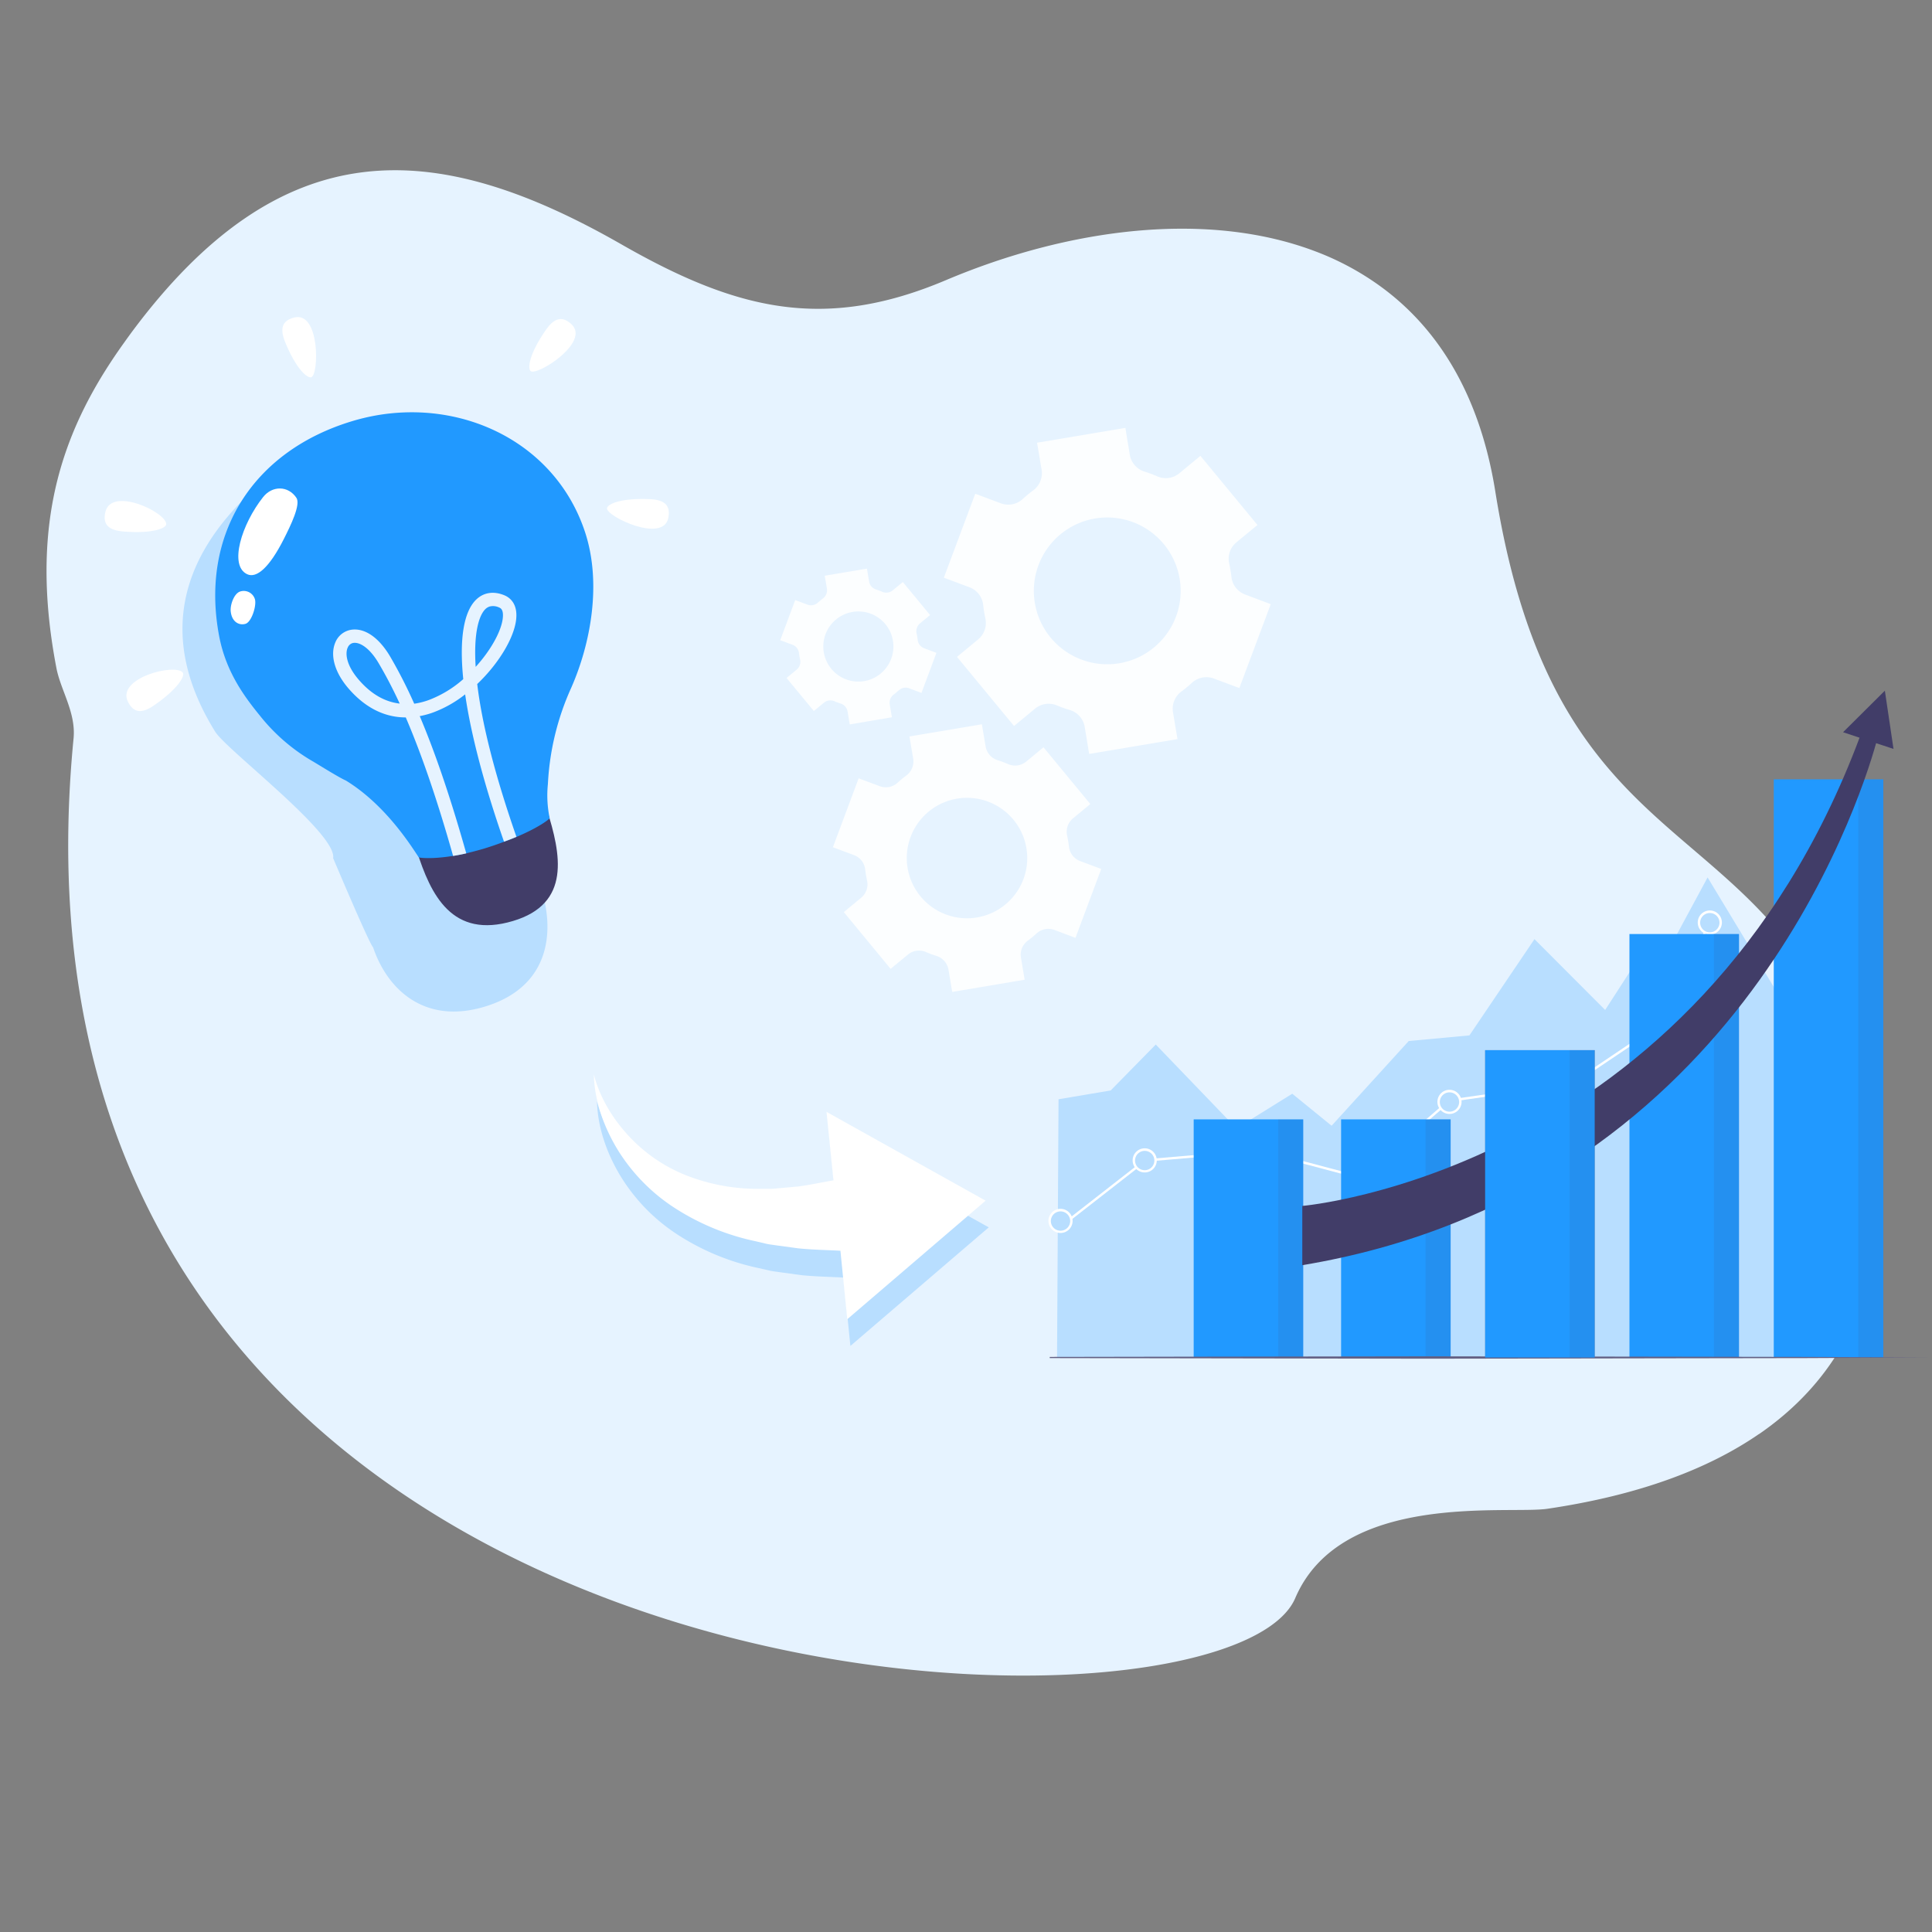 <svg id="Layer_1" data-name="Layer 1" xmlns="http://www.w3.org/2000/svg" viewBox="0 0 800 800"><rect x="0" y="0" width="800" height="800" fill="#808080" stroke="none"/><defs><style>.cls-1{fill:#e6f3ff;}.cls-2{fill:#b8deff;}.cls-3{fill:#413d68;}.cls-4{fill:#2199ff;}.cls-5{fill:#fff;}.cls-6{fill:#e4e4ea;}.cls-7{fill:#9794ac;}.cls-8{opacity:0.1;}.cls-9{fill:#636083;}.cls-10{fill:#fcfeff;}</style></defs><path class="cls-1" d="M728.49,593.75l-.06,0c-20.75,14.31-49.25,25.32-87.68,31-16.44,2.43-85.42-7.44-104.42,37-30.12,70.41-546,54.41-505.86-356.06,1-10.71-5.38-19.92-7.12-29.12-7-36.51-4.59-65.19,4.11-90.07,5.62-16.09,13.86-30.57,23.88-44.54,1-1.41,2-2.8,3-4.16,62.44-84.21,125.62-80.89,203-36.6,47.54,27.2,83.9,36.14,134.31,14.82C443,94.3,500.17,87.17,544.69,104.09a114.28,114.28,0,0,1,28.14,15.38c23.2,17.36,40,44.61,46.32,83.9,25.28,158.68,110.68,128.84,148.38,238.28l.78,2.32a183,183,0,0,1,7.31,30.09C782,515.49,773.77,562.48,728.49,593.75Z"/><path class="cls-2" d="M207.83,361.68a46.4,46.4,0,0,0,.72,14.09s16-6.23,16-6.21c5.16,17.57,2.48,40-25.11,47.64-24,6.61-39.13-7.56-45-25.07l-.07,0c-2.24-3.11-16.39-36.75-16.42-36.77,1.65-10.26-44.11-44.77-48.83-52.36-40.35-65,21.58-103.23,27.79-111.11,25.24-32.07,80.88,72.37,108.63,74.93,3.21,18.72-1.07,39.23-8.12,55.18A109.55,109.55,0,0,0,207.83,361.68Z"/><path class="cls-3" d="M172.52,352.11c5.84,18.58,14.73,36.78,39.91,29.25,24.1-7.19,19.88-27.62,14-46.2S207,313.5,191.89,318.23,166.68,333.52,172.52,352.11Z"/><path class="cls-4" d="M90.77,263.52c3,15.66,11.45,26.16,17.41,33.51a77.54,77.54,0,0,0,21.22,18.16c2.63,1.53,11,6.8,13.8,8,17.19,10.51,28,28.69,30.2,31.8.15.2,5.32.87,14.22-.59,1.69-.27,3.51-.62,5.45-1.07,2.34-.54,4.87-1.21,7.56-2,3-.93,5.65-1.86,8.07-2.77q2.81-1,5.15-2c9.83-4.18,13.8-7.52,13.75-7.8a46.19,46.19,0,0,1-.73-14.09,109.83,109.83,0,0,1,9.59-39.71c8.26-18.69,12.72-43.66,5.78-64.67-13.06-39.53-56.2-57.88-96.08-46C104.76,186.63,82.68,221.21,90.77,263.52Z"/><path class="cls-1" d="M144.3,285.07c7.86,9.1,16.27,12,23.72,12,5.58,13,12.19,31.11,19.6,57.36,1.69-.27,3.51-.62,5.45-1.07-7.22-25.62-13.7-43.7-19.27-56.83a34.9,34.9,0,0,0,5.49-1.49,48.85,48.85,0,0,0,13.32-7.52c2.41,16.69,7.91,37.56,16.09,61q2.81-1,5.15-2c-9.73-27.87-14.48-48.48-16.24-63.28,9.36-8.9,16-20.27,16.21-28.05.17-5.67-3-7.86-4.88-8.66-4.43-1.86-8.58-1.27-11.69,1.68-5.24,5-7.11,16.35-5.42,33a46.13,46.13,0,0,1-14.4,8.7,29.73,29.73,0,0,1-5.91,1.48A197.83,197.83,0,0,0,161.64,272c-4.43-7.56-10-11.68-15.4-11.32a8.57,8.57,0,0,0-7.42,5.42C136.6,271.43,138.65,278.52,144.3,285.07Zm52.66-9c-.88-14,1.35-21.31,4.1-23.93a4.49,4.49,0,0,1,1.7-1,5.77,5.77,0,0,1,4,.45c.43.18,1.58.67,1.5,3.4C208.14,260.3,203.73,268.69,197,276.1Zm-53-7.85a3.18,3.18,0,0,1,1.93-1.9,3.44,3.44,0,0,1,.76-.13c2.41-.17,6.39,2,10.24,8.59,2.44,4.16,5.33,9.44,8.62,16.56-6.23-.72-11.92-4-17-9.92S142.9,270.72,143.93,268.25Z"/><path class="cls-5" d="M121.83,131.48c-5.14,1.3-6,4.66-3.74,10.23,4.63,11.29,9.2,15,10.81,14.49C132.11,155.14,132.5,128.78,121.83,131.48Z"/><path class="cls-5" d="M236.59,134.22c-3.9-3.59-7.19-2.49-10.61,2.46-6.94,10-7.56,15.91-6.24,17C222.38,155.76,244.68,141.69,236.59,134.22Z"/><path class="cls-5" d="M276.75,214.35c1-5.21-1.72-7.42-7.73-7.67-12.2-.51-17.49,2.09-17.68,3.77C251,213.81,274.75,225.18,276.75,214.35Z"/><path class="cls-5" d="M43.61,212.08c-1.17,5.17,1.42,7.48,7.42,8,12.16,1,17.85-1.37,17.81-3.06C68.73,212,46,201.34,43.61,212.08Z"/><path class="cls-5" d="M53,290.61c2.36,4.74,5.83,4.89,10.78,1.47,10.06-6.92,13-12.35,11.86-13.64C72.39,274.64,48.07,280.75,53,290.61Z"/><path class="cls-5" d="M102.35,237.77c3.84,1.8,9.14-2.61,15.21-14.64,2.76-5.48,7.06-14.23,5.17-17-3.42-5.09-10-5.11-13.79-.29C100.1,217,94.67,234.19,102.35,237.77Z"/><path class="cls-5" d="M95.53,253.08c.44,4.55,3.58,6,6.13,5.23s4.68-7.67,3.88-10.23a4.84,4.84,0,0,0-6.07-3.16C96.92,245.72,95.28,250.41,95.53,253.08Z"/><polygon class="cls-2" points="438.32 455.18 459.9 451.54 478.58 432.52 511.99 467.25 535.09 452.89 551.39 466.15 583.33 431.06 608.45 428.74 635.39 388.88 664.66 418.21 681.95 391.45 692.74 389.91 707.08 363.32 735.1 409.7 774.28 562.08 437.7 562.08 438.32 455.18"/><polygon class="cls-5" points="442.17 506.18 441.56 505.4 474.06 480.05 521.47 475.98 521.56 476.01 563.38 487.09 599.98 455.32 600.13 455.3 651.4 447.94 689.61 422.23 707.32 381.83 708.22 382.22 690.4 422.89 690.28 422.97 651.77 448.88 651.65 448.9 600.41 456.26 563.64 488.18 563.38 488.12 521.39 476.99 474.44 481.01 442.17 506.18"/><path class="cls-2" d="M443.61,505.59a4.47,4.47,0,1,1-4.47-4.47A4.47,4.47,0,0,1,443.61,505.59Z"/><path class="cls-5" d="M439.14,510.55a5,5,0,1,1,5-5A5,5,0,0,1,439.14,510.55Zm0-8.94a4,4,0,1,0,4,4A4,4,0,0,0,439.14,501.61Z"/><path class="cls-2" d="M478.51,480.53a4.47,4.47,0,1,1-4.47-4.47A4.47,4.47,0,0,1,478.51,480.53Z"/><path class="cls-5" d="M474,485.49a5,5,0,1,1,5-5A5,5,0,0,1,474,485.49Zm0-8.94a4,4,0,1,0,4,4A4,4,0,0,0,474,476.55Z"/><path class="cls-6" d="M525.9,475.81a4.47,4.47,0,1,1-4.47-4.47A4.47,4.47,0,0,1,525.9,475.81Z"/><path class="cls-5" d="M521.43,480.77a5,5,0,1,1,5-5A5,5,0,0,1,521.43,480.77Zm0-8.94a4,4,0,1,0,4,4A4,4,0,0,0,521.43,471.83Z"/><circle class="cls-6" cx="563.3" cy="487.74" r="4.47"/><path class="cls-5" d="M563.3,492.7a5,5,0,1,1,5-5A5,5,0,0,1,563.3,492.7Zm0-8.93a4,4,0,1,0,4,4A4,4,0,0,0,563.3,483.77Z"/><path class="cls-2" d="M604.67,456.3a4.47,4.47,0,1,1-4.47-4.47A4.47,4.47,0,0,1,604.67,456.3Z"/><path class="cls-5" d="M600.2,461.26a5,5,0,1,1,5-5A5,5,0,0,1,600.2,461.26Zm0-8.94a4,4,0,1,0,4,4A4,4,0,0,0,600.2,452.32Z"/><path class="cls-6" d="M656.05,448a4.47,4.47,0,1,1-4.47-4.47A4.47,4.47,0,0,1,656.05,448Z"/><path class="cls-5" d="M651.58,453a5,5,0,1,1,5-5A5,5,0,0,1,651.58,453Zm0-8.94a4,4,0,1,0,4,4A4,4,0,0,0,651.58,444.05Z"/><path class="cls-6" d="M694.51,422.68a4.47,4.47,0,1,1-4.47-4.47A4.47,4.47,0,0,1,694.51,422.68Z"/><path class="cls-5" d="M690,427.64a5,5,0,1,1,5-5A5,5,0,0,1,690,427.64Zm0-8.94a4,4,0,1,0,4,4A4,4,0,0,0,690,418.7Z"/><path class="cls-2" d="M712.45,382a4.47,4.47,0,1,1-4.47-4.47A4.47,4.47,0,0,1,712.45,382Z"/><path class="cls-5" d="M708,387a5,5,0,1,1,5-5A5,5,0,0,1,708,387Zm0-8.94a4,4,0,1,0,4,4A4,4,0,0,0,708,378.06Z"/><rect class="cls-7" x="614.96" y="434.85" width="45.36" height="127.26"/><g class="cls-8"><rect class="cls-3" x="649.93" y="434.85" width="10.39" height="127.26"/></g><rect class="cls-4" x="674.72" y="386.76" width="45.36" height="175.36"/><g class="cls-8"><rect class="cls-3" x="709.69" y="386.76" width="10.39" height="175.36"/></g><rect class="cls-4" x="555.32" y="463.51" width="45.36" height="98.6"/><g class="cls-8"><rect class="cls-3" x="590.29" y="463.51" width="10.39" height="98.6"/></g><rect class="cls-4" x="494.28" y="463.51" width="45.36" height="98.6"/><g class="cls-8"><rect class="cls-3" x="529.25" y="463.51" width="10.39" height="98.6"/></g><rect class="cls-4" x="734.48" y="322.71" width="45.36" height="239.4"/><g class="cls-8"><rect class="cls-3" x="769.46" y="322.71" width="10.39" height="239.4"/></g><path class="cls-3" d="M784.06,310.11l-7.2-2.38c-7.51,26.67-59.65,186.55-237.61,216.15V499.35S702.52,485.45,770,305.47l-6.83-2.27L780.48,286Z"/><polygon class="cls-9" points="434.67 561.87 486.86 561.78 591.24 561.62 695.62 561.78 747.81 561.87 800 562.11 747.81 562.36 695.62 562.44 591.24 562.61 486.86 562.44 434.67 562.35 434.67 561.87"/><rect class="cls-4" x="614.96" y="434.85" width="45.36" height="127.26"/><g class="cls-8"><rect class="cls-3" x="649.93" y="434.85" width="10.39" height="127.26"/></g><path class="cls-10" d="M381.56,286.93l6.2-16.6-5.08-1.9a4.19,4.19,0,0,1-2.7-3.5,23.48,23.48,0,0,0-.44-2.62,4.23,4.23,0,0,1,1.41-4.18l4.18-3.45L373.85,241l-4.19,3.45a4.18,4.18,0,0,1-4.37.59c-.81-.35-1.64-.66-2.48-.93a4.19,4.19,0,0,1-2.93-3.31l-.9-5.35-17.48,2.94.91,5.37a4.24,4.24,0,0,1-1.7,4.08c-.35.26-.7.52-1,.8s-.67.57-1,.86a4.2,4.2,0,0,1-4.31.89l-5.12-1.91-6.2,16.61,5.09,1.9a4.19,4.19,0,0,1,2.69,3.51,26.33,26.33,0,0,0,.44,2.61,4.2,4.2,0,0,1-1.41,4.17l-4.19,3.46L337,294.42l4.19-3.46a4.18,4.18,0,0,1,4.36-.58c.81.35,1.64.65,2.48.92a4.19,4.19,0,0,1,2.93,3.31l.9,5.36L369.32,297l-.91-5.36a4.24,4.24,0,0,1,1.7-4.07c.35-.26.7-.53,1-.81s.66-.57,1-.86a4.23,4.23,0,0,1,4.34-.9Zm-16.91-8a14.52,14.52,0,1,1,2-20.44A14.51,14.51,0,0,1,364.65,278.91Z"/><path class="cls-10" d="M513.19,284.91l13-34.74-10.64-4a8.83,8.83,0,0,1-5.65-7.33,51.32,51.32,0,0,0-.91-5.48,8.8,8.8,0,0,1,2.94-8.75l8.76-7.22-23.62-28.63L488.31,196a8.81,8.81,0,0,1-9.15,1.23,50.16,50.16,0,0,0-5.2-1.94,8.82,8.82,0,0,1-6.13-6.94L466,177.17l-36.58,6.15,1.9,11.24a8.83,8.83,0,0,1-3.56,8.54c-.73.54-1.45,1.1-2.15,1.68s-1.39,1.18-2.06,1.79a8.8,8.8,0,0,1-9,1.88l-10.72-4-13,34.75,10.66,4a8.81,8.81,0,0,1,5.63,7.34A53.87,53.87,0,0,0,408,256a8.82,8.82,0,0,1-2.94,8.74L396.27,272l23.62,28.62,8.76-7.23a8.84,8.84,0,0,1,9.14-1.23A52.14,52.14,0,0,0,443,294a8.82,8.82,0,0,1,6.14,6.93L451,312.19l36.58-6.14-1.89-11.23a8.82,8.82,0,0,1,3.56-8.52c.73-.54,1.45-1.11,2.16-1.69s1.4-1.18,2.07-1.8a8.84,8.84,0,0,1,9.06-1.88Zm-35.38-16.79a30.39,30.39,0,1,1,4.13-42.77A30.35,30.35,0,0,1,477.81,268.12Z"/><path class="cls-10" d="M445.33,388.34,456,359.81l-8.74-3.26a7.22,7.22,0,0,1-4.63-6,43.35,43.35,0,0,0-.75-4.49,7.21,7.21,0,0,1,2.41-7.18l7.19-5.94-19.39-23.5-7.19,5.94a7.23,7.23,0,0,1-7.51,1,41.37,41.37,0,0,0-4.27-1.59,7.27,7.27,0,0,1-5-5.69l-1.54-9.2-30,5.05,1.56,9.23a7.24,7.24,0,0,1-2.93,7c-.59.44-1.18.9-1.76,1.38s-1.15,1-1.7,1.47a7.19,7.19,0,0,1-7.4,1.54l-8.8-3.28-10.66,28.53,8.75,3.27a7.23,7.23,0,0,1,4.63,6,42.54,42.54,0,0,0,.75,4.47,7.24,7.24,0,0,1-2.42,7.18l-7.2,5.94,19.39,23.5,7.2-5.94a7.22,7.22,0,0,1,7.5-1,41,41,0,0,0,4.25,1.58,7.25,7.25,0,0,1,5,5.69l1.55,9.22,30-5.05-1.55-9.22a7.21,7.21,0,0,1,2.92-7c.6-.45,1.19-.91,1.78-1.39s1.14-1,1.69-1.47a7.24,7.24,0,0,1,7.44-1.55Zm-29.05-13.79a24.94,24.94,0,1,1,3.38-35.11A24.93,24.93,0,0,1,416.28,374.55Z"/><path class="cls-2" d="M409.43,508.22l-57.3,49.1L349.28,529c-5.91-.31-11.71-.39-17.54-1l-8.76-1.2c-1.46-.23-2.89-.37-4.34-.68l-4.34-1a99.52,99.52,0,0,1-32.73-13.25,76.41,76.41,0,0,1-24.37-24.46c-5.92-9.65-9.72-20.52-10-31.37,2.74,10.45,8.66,19.61,15.83,26.9a65.26,65.26,0,0,0,25.15,15.89A81.77,81.77,0,0,0,317,503.34l3.65,0c1.22,0,2.48-.2,3.72-.29l7.34-.66c4.9-.63,9.83-1.74,14.66-2.55l-2.85-28.37Z"/><path class="cls-5" d="M408.13,497.17l-57.3,49.1L348,517.9c-5.92-.31-11.72-.39-17.55-1l-8.75-1.19c-1.46-.23-2.9-.37-4.35-.68L313,514a99.7,99.7,0,0,1-32.74-13.25,76.51,76.51,0,0,1-24.37-24.46c-5.92-9.66-9.72-20.52-10-31.38,2.73,10.46,8.66,19.62,15.83,26.91a65.16,65.16,0,0,0,25.15,15.88,81.48,81.48,0,0,0,28.86,4.56l3.65,0c1.21,0,2.47-.2,3.71-.29l7.35-.67c4.9-.62,9.83-1.73,14.66-2.54l-2.86-28.37Z"/></svg>